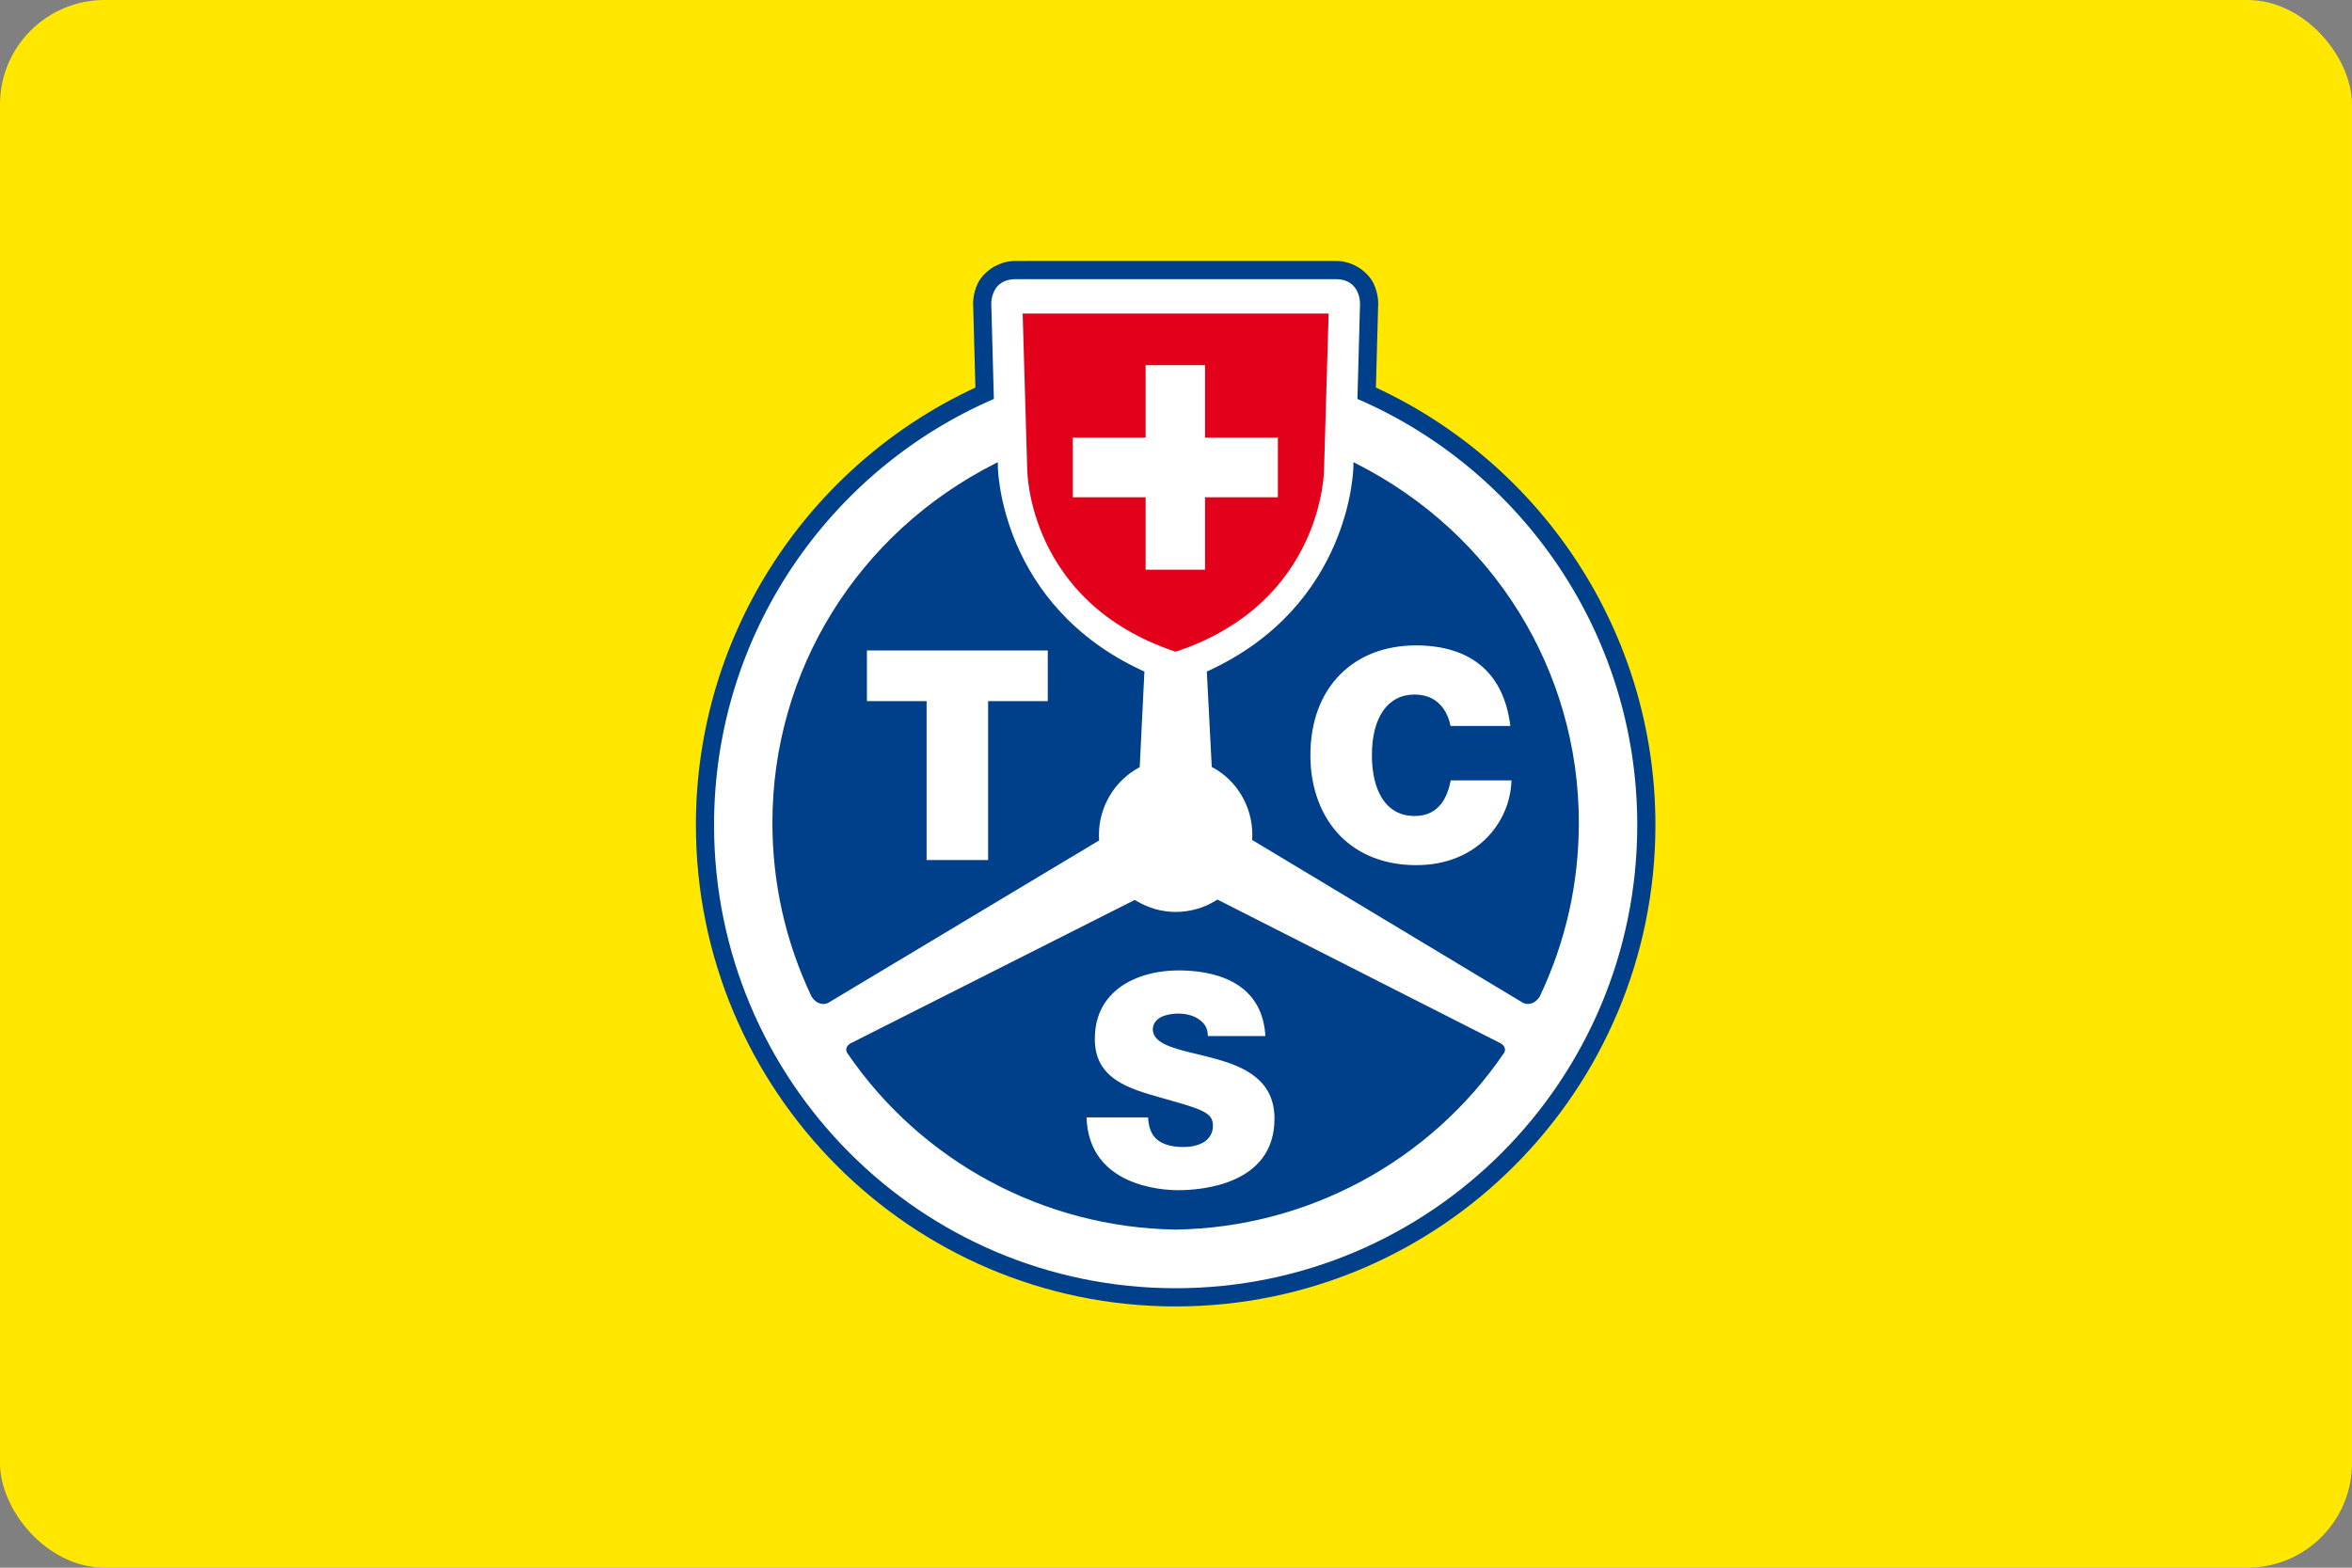 <?xml version="1.0" encoding="UTF-8" standalone="no"?>
<!-- Generator: Adobe Illustrator 26.0.3, SVG Export Plug-In . SVG Version: 6.00 Build 0)  -->

<svg
   version="1.0"
   id="katman_1"
   x="0px"
   y="0px"
   viewBox="0 0 450 300"
   xml:space="preserve"
   width="450"
   height="300"
   xmlns="http://www.w3.org/2000/svg"
   xmlns:svg="http://www.w3.org/2000/svg"><rect x="0" y="0" width="450" height="300" fill="#808080" stroke="none"/><defs
   id="defs9"><style
     id="style1">.cls-1{fill:#003d8d;}.cls-2{fill:#fff;}.cls-3{fill:#f60;}</style></defs>
<style
   type="text/css"
   id="style2">
	.st0{fill:#010202;}
</style>

<g
   id="g19"
   transform="translate(-1537.623,-168.862)"><rect
     style="fill:#ffe700;fill-opacity:1;fill-rule:evenodd;stroke-width:1"
     id="rect1-3-0-8-3-2-5-9-2"
     width="450"
     height="300"
     x="1537.623"
     y="168.862"
     rx="20"
     ry="20" /><g
     transform="matrix(0.28,0,0,0.281,1684.794,402.442)"
     id="g2679"
     style="stroke-width:3.564"><path
       style="color:#000000;fill:#003f8a;fill-opacity:1;stroke-width:3.564;-inkscape-stroke:none"
       d="m -969.571,519.788 c -12.47,0 -22.178,8.038 -25.691,15.217 -3.514,7.179 -3.205,13.951 -3.205,13.951 l 0.002,0.053 1.555,57.016 c -112.588,51.951 -190.986,165.915 -190.986,297.891 0,180.923 146.913,327.856 327.82,327.856 180.907,0 327.82,-146.932 327.82,-327.856 0,-131.977 -78.414,-245.939 -190.986,-297.891 l 1.557,-57.016 v -0.053 c 0,0 0.309,-6.777 -3.209,-13.957 -3.518,-7.18 -13.229,-15.211 -25.703,-15.211 h -109.479 z"
       id="path17"
       transform="translate(1137.802,-1173.317)" /><path
       id="path11872"
       style="fill:#ffffff;fill-opacity:1;fill-rule:nonzero;stroke:none;stroke-width:3.564"
       d="m 168.228,-641.127 c -16.808,0 -16.49,16.534 -16.49,16.534 l 1.77,65.038 c -112.313,48.283 -191.202,160.162 -191.202,290.153 0,174.22 141.217,315.455 315.42,315.455 174.203,0 315.42,-141.234 315.42,-315.455 0,-129.991 -78.913,-241.87 -191.209,-290.153 l 1.777,-65.038 c 0,0 0.314,-16.534 -16.511,-16.534 H 277.727 Z m 230.942,124.617 2.035,1.022 c 93.766,47.344 152.019,141.022 152.019,244.479 0,41.358 -8.974,81.174 -26.686,118.339 l -0.056,0.083 -0.049,0.09 c -4.072,6.159 -9.363,5.359 -11.59,4.054 -0.017,0 -184.177,-110.385 -184.177,-110.385 0,0 -0.725,-0.435 -0.725,-0.417 l 0.049,-0.848 0.056,-0.89 c 0.035,-0.557 0.07,-1.06 0.07,-1.634 0,-19.296 -10.352,-36.904 -27.021,-45.952 l -0.683,-0.382 -0.049,-0.786 -3.29,-63.209 -0.056,-0.96 0.871,-0.403 c 97.837,-44.699 99.281,-138.133 99.281,-139.073 v -0.848 z m -242.937,0.007 v 2.274 0.841 c 0,0.94 1.444,94.387 99.281,139.087 l 0.871,0.382 -0.056,0.96 -3.129,63.348 -0.035,0.786 -0.676,0.369 c -16.773,9.256 -27.195,26.813 -27.195,45.848 0,0.974 0.018,1.981 0.07,2.885 l 0.049,0.855 -0.732,0.417 c 0,0 -184.104,109.999 -184.121,110.016 -2.227,1.288 -7.515,2.106 -11.569,-4.054 l -0.07,-0.09 -0.035,-0.083 C 11.174,-189.845 2.179,-229.66 2.179,-271.001 c 0,-103.457 58.254,-197.153 152.019,-244.479 z m 285.953,124.764 c -21.088,0 -39.051,6.801 -51.909,19.677 -13.415,13.398 -20.49,32.469 -20.49,55.158 0,22.254 7.354,41.885 20.734,55.248 12.806,12.823 30.681,19.586 51.665,19.586 41.55,0 64.274,-29.491 65.005,-57.73 h -41.469 c -2.227,10.735 -7.377,24.259 -24.777,24.259 -7.377,0 -13.535,-2.422 -18.302,-7.189 -9.413,-9.413 -10.824,-25.439 -10.824,-34.174 0,-25.89 10.891,-41.356 29.126,-41.356 18.513,0 23.388,15.099 24.623,21.415 h 40.855 c -4.35,-35.721 -26.534,-54.685 -64.238,-54.893 z m -375.414,3.463 v 34.507 h 40.765 v 108.236 h 42.04 V -353.769 h 40.765 v -34.507 z m 239.501,169.659 0.718,0.348 191.53,96.896 -0.153,-0.07 c 0.331,0.122 3.253,1.27 4.14,3.602 0.435,1.114 0.351,2.3 -0.258,3.449 l -0.035,0.07 -0.056,0.07 C 451.579,-40.202 367.682,4.793 277.692,6.115 187.737,4.793 103.832,-40.202 53.252,-114.254 l -0.049,-0.07 -0.035,-0.07 c -0.592,-1.148 -0.682,-2.335 -0.265,-3.449 0.855,-2.245 3.489,-3.341 4.001,-3.532 l 192.199,-96.667 0.697,-0.348 0.662,0.417 c 8.387,5.081 17.796,7.773 27.244,7.773 9.918,0 19.572,-2.766 27.906,-8.003 z m -26.47,48.246 c -18.722,0 -35.235,5.775 -45.309,15.867 -7.969,7.952 -12.008,18.323 -12.008,30.85 0,27.23 23.313,33.806 45.846,40.139 l 2.474,0.695 c 24.899,7.082 32.394,9.225 32.394,18.064 0,3.741 -1.216,6.871 -3.652,9.289 -4.82,4.837 -12.999,5.361 -16.288,5.361 -12.232,0 -19.864,-3.862 -22.7,-11.5 -0.992,-2.558 -1.533,-5.535 -1.673,-8.684 h -42.04 c 1.427,47.152 52.272,49.588 62.538,49.588 15.451,0 65.876,-3.512 65.876,-48.733 0,-26.064 -20.201,-35.166 -39.949,-40.647 -4.367,-1.218 -8.735,-2.262 -12.963,-3.289 -15.851,-3.811 -29.531,-7.1 -30.262,-16.409 0,-10.37 13.401,-11.187 17.507,-11.187 5.481,0 10.612,1.444 14.023,3.914 4.193,2.784 6.248,6.702 6.057,11.382 h 39.371 c -2.21,-38.818 -37.944,-44.7 -59.241,-44.7 z" /><path
       id="path11880"
       style="fill:#e2001a;fill-opacity:1;fill-rule:nonzero;stroke:none;stroke-width:3.564"
       d="m 173.176,-617.74 3.129,106.241 c 0,0 0.072,90.63 101.407,124.089 101.317,-33.459 101.4,-124.089 101.4,-124.089 l 3.136,-106.241 H 277.712 Z m 84.025,35.154 h 40.611 v 49.38 h 49.762 v 40.591 h -49.762 v 49.359 h -40.611 v -49.359 h -49.762 v -40.591 h 49.762 z" /></g></g></svg>
